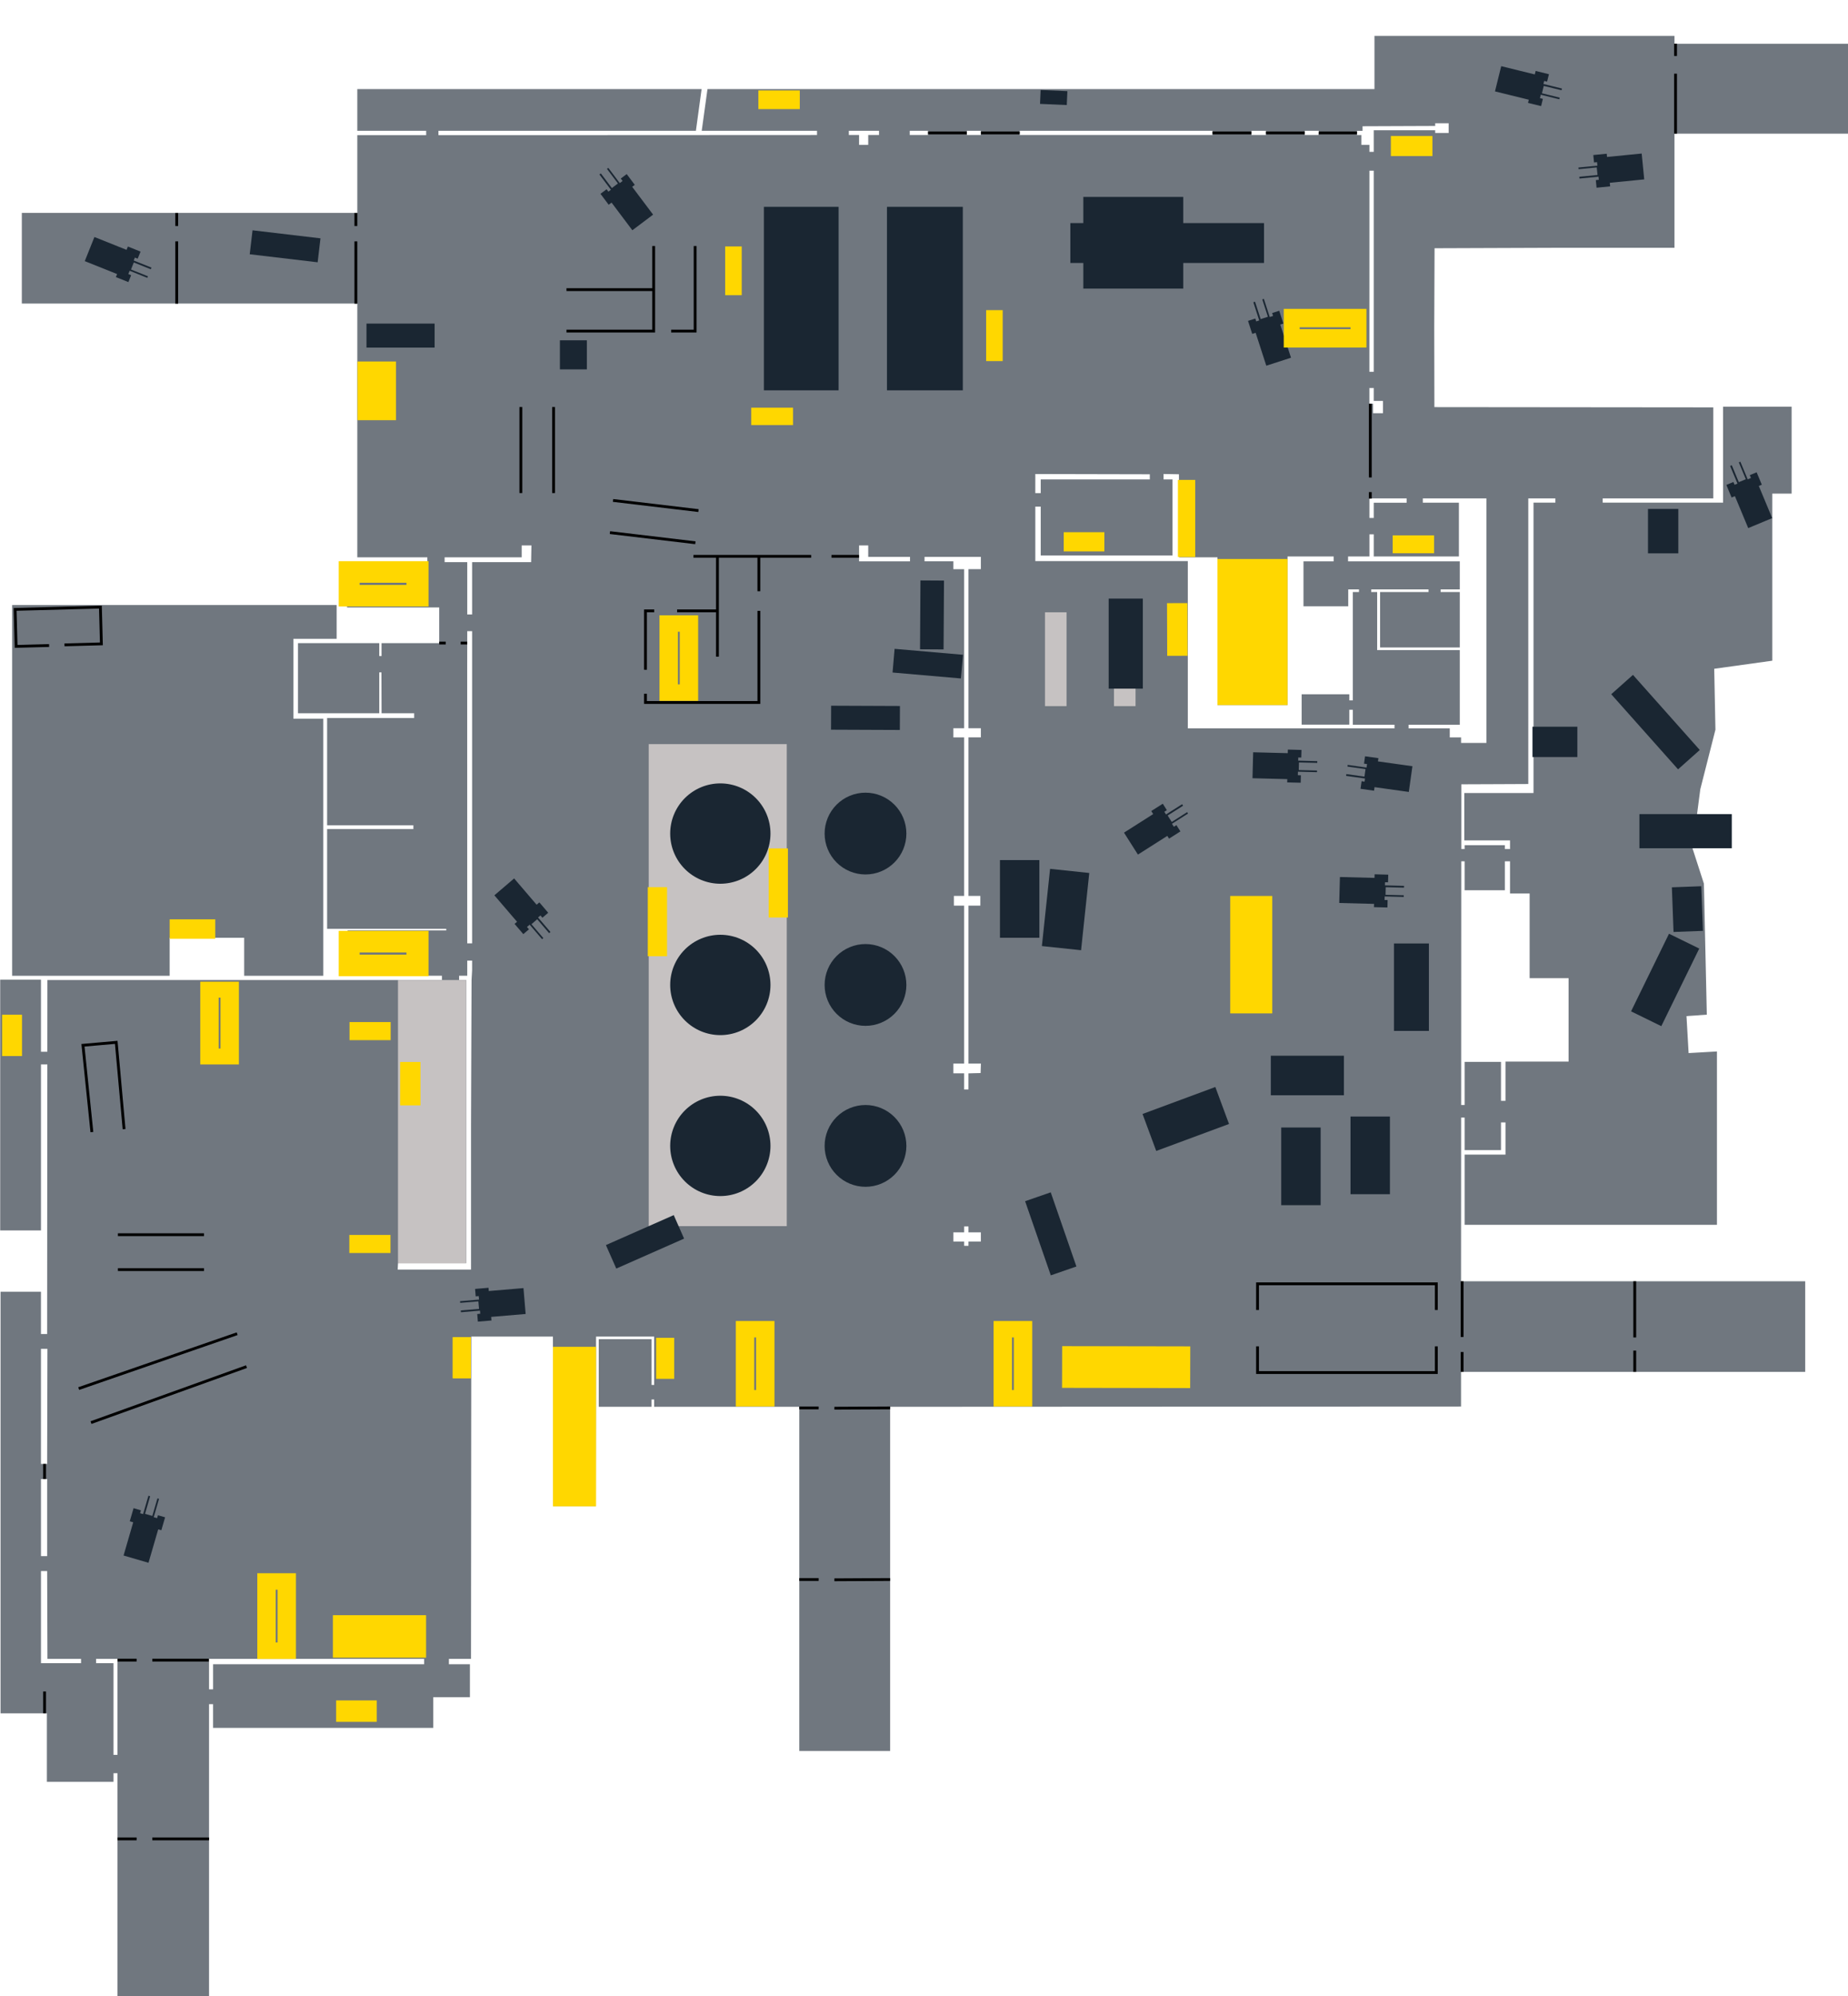 <svg xmlns="http://www.w3.org/2000/svg" xmlns:svg="http://www.w3.org/2000/svg" xmlns:xlink="http://www.w3.org/1999/xlink" xml:space="preserve" id="svg176" width="130.818" height="141.232" version="1.1" viewBox="0 0 130.818 141.232">
  <style id="style_common">
    .trees { fill:#144043 }
    .cement { fill:#c6c2c2 }
    .land { fill:#1f5054 }
    .rock { fill:#dcd5b6 }
    .water { fill:#4a6b96 }
    .wood { fill:#593700 }
    .tarmac { fill:#768089 }
    .gravel { fill:#946d3e }
    .building { fill:#1a2632 }
    .floor { fill:#70777f }
    .locked { fill:#37414c }
    .map_border { fill:none;stroke:#000;stroke-width:2 }
    .fence { fill:none;stroke:#c4e3c3;stroke-width:1 }
    .road_tarmac { fill:none;stroke:#888 }
    .road_gravel { fill:none;stroke:#946d3e }
    .road_small { stroke-width:5 }
    .road_medium { stroke-width:8 }
    .road_large { stroke-width:12 }
    .railroad { fill:none;stroke:#914833;stroke-dasharray:6;stroke-width:3 }
    .powerline { fill:none;stroke:#ffce00;stroke-width:2;stroke-miterlimit:10;stroke-dasharray:6,6 }
    .danger { fill:red;fill-opacity:.4;stroke:red;stroke-dasharray:4,2;stroke-width:2 }
    .danger_small { fill:red;fill-opacity:.4;stroke:red;stroke-dasharray:2,1;stroke-width:1 }
    .task { fill:#000 }
    .stairs { fill:#FFD700 }
    .shadow { filter:drop-shadow(0 0 2px #000) }
  </style>
  <style id="style_factory">
    .wall { fill:none;stroke:#000;stroke-width:0.2; }
  </style>
  <defs id="defs1">
    <path id="stair-1" d="M39.143 95.297V106.58h3.052V95.297Z"></path>
    <path id="stair-2" d="M30.162 114.287h-6.596v3.006h6.596Z"></path>
    <path id="stair-3" d="M23.794 120.316h2.874v1.517h-2.874Z"></path>
    <path id="stair-4" d="M28.325 75.143v3.071h1.44v-3.071Z"></path>
    <path id="stair-7" d="m75.189 95.25 9.07.016-.008 2.951-9.07-.016Z"></path>
    <path id="stair-8" d="M87.087 63.396v8.309h2.976v-8.309Z"></path>
    <path id="stair-220" d="M86.183 49.887V39.552h4.96V49.887Z"></path>
    <path id="stair-221" d="M98.587 39.146h2.931v-1.265h-2.931Z"></path>
    <path id="stair-222" d="M98.458 9.622v1.424H101.4V9.622Z"></path>
    <path id="stair-223" d="M45.857 62.773h1.362v4.886h-1.362Z"></path>
    <path id="stair-224" d="M54.414 60.033h1.362v4.886h-1.362Z"></path>
    <path id="stair-69" d="M18.214 111.316v6.069H20.95v-6.069Zm1.303 1.166h.131v3.735h-.131Z"></path>
    <path id="stair-96" d="M14.176 69.464v5.854h2.736v-5.854Zm1.303 1.125h.131v3.602h-.131Z"></path>
    <path id="stair-97" d="M52.088 93.471v6.046h2.736v-6.046Zm1.303 1.162h.131v3.72h-.131Z"></path>
    <path id="stair-100" d="M70.335 93.471v6.046h2.736v-6.046Zm1.303 1.162h.131v3.72h-.131Z"></path>
    <path id="stair-101" d="M96.729 21.854h-5.854V24.59h5.854Zm-1.125 1.303v.131h-3.602v-.131Z"></path>
    <path id="stair-129" d="M46.685 43.537v6.055h2.736v-6.055Zm1.303 1.164h.131v3.725h-.131Z"></path>
    <path id="stair-62" d="M28.031 29.732h-2.726v-4.155h2.726"></path>
    <path id="stair-127" d="M30.335 39.708h-6.357v3.205h6.357Zm-1.563 1.526v.153h-3.312v-.153Z"></path>
    <path id="stair-128" d="M30.335 65.867h-6.357v3.205h6.357Zm-1.563 1.526v.153H25.46v-.153Z"></path>
    <path id="stair-63" d="M24.729 87.381h2.914v1.279h-2.914"></path>
    <path id="stair-130" d="M24.742 72.319h2.914v1.279h-2.914"></path>
    <path id="stair-131" d="m84.053 42.674-1.441.003.013 3.727 1.44-.003Z"></path>
    <path id="stair-132" d="M83.383 39.415h1.225v-5.459h-1.225Z"></path>
    <path id="stair-140" d="M33.332 94.616h-1.279v2.904h1.279Z"></path>
    <path id="stair-141" d="M47.727 94.659h-1.279v2.904h1.279Z"></path>
    <path id="stair-155" d="M52.506 20.887v-3.448h-1.172v3.448Z"></path>
    <path id="stair-226" d="M70.98 25.549V21.945h-1.172v3.604Z"></path>
    <path id="stair-134" d="M92.297 42.948v5.854h3.141v-5.854Zm1.495 1.125h.15v3.602h-.15Z"></path>
    <path id="stair-135" d="M12.011 65.049h3.228v1.376h-3.228Z"></path>
    <path id="stair-136" d="M53.684 6.4h2.932v1.32h-2.932Z"></path>
    <path id="stair-138" d="M53.18 30.076h2.956v-1.229h-2.956Z"></path>
    <path id="stair-139" d="M78.177 37.657H75.299v1.357h2.878Z"></path>
    <path id="stair-143" d="M.148 74.724v-2.925H1.558v2.925Z"></path>
  </defs>
  
  <g id="Ground_Floor">
    <g id="Floor" class="floor">
      <path d="M97.297 2.541v3.762H50.082l-.408 2.953h8.162v.297l-16.424.008h-10.375v-.305h18.225l.404-2.953H25.293v2.953h4.875v.305h-4.875v5.504H1.545v6.412H25.293v17.957h4.959v.344h-5.684v3.203h6.523v2.527h-4.082v.912h-.16v-.912h-5.754v4.959h5.754v-2.893h.152l.01 2.893h2.307v.336h-6.162v7.592h6.106v.268h-6.106v7.057h8.432v.115h-6.98v3.205h6.676v.305H3.355l-.004 5.076h-.451v-5.104H.014v17.746H2.9v-11.748h.451l-.006 6.553-.008 12.523h-.438v-2.994H.039V121.23H3.318v4.846h4.717v-.611h.279v15.767h6.484v-20.65h.285v1.678h15.588v-2.174h2.594v-2.328h-1.488v-.381h1.565l.01-11.359.01-11.446h5.779l.01 6.028.01 5.961h3.014l.01-5.999.01-5.99h4.111v3.424h-.182v-3.242H42.385v4.787h3.738v-.516h.182v.516h10.275v24.353h6.432V99.541l20.318-.01 20.096-.01v-2.449h24.363v-6.414h-24.363l.006-11.58h.248v2.301h2.574V79.418h.318v2.279h-2.892v4.967h17.861V74.398l-2.006.115-.15-2.617 1.439-.102-.207-9.273-.802-2.481.548-4.197 1.071-4.213-.086-4.309 4.111-.572V34.926h1.367v-6.15h-4.851v6.789h-8.522v-.299h7.828v-6.441l-19.742-.019-.01-5.68.022-5.561 8.508-.031h8.476V9.457h12.283V3.096h-12.283v-.555Zm4.299 6.18h.953v.688h-.953v-.191h-4.35v1.527h-.305v-.496h-.572v-.695h-.31v-.297h.395v-.324l2.578-.01 2.565-.01Zm-41.508.535h2.137v.297h-.764v.695h-.648v-.695h-.725zm4.311 0h1.297v.297h-1.297zm4.045 0h.99v.297h-.99zm3.738 0H85.832v.297H72.182Zm16.404 0h1.031v.297h-1.031zm3.777 0h.996l-.024.297h-.973zm4.578 2.822h.305v14.23h-.307l.002-7.115zm-.002 15.375h.307v.916h.652v.869h-.701v-.674h-.258zm-14.572 6.086 1.088.019.01 3.023.01 2.852h2.709v10.453h4.959V39.375h3.266v.344h-2.137v3.178h3.168v-1.193h.76v.186h-.435v7.668h-.248v-.434h-3.375v2.148h3.375v-1.053h.248v1.062h2.951v.254H84.084v-11.834H73.289v-3.853h.383v3.455h9.33v-5.381h-.635zm-9.078.002 8.105.018v.363h-7.723v.971h-.383Zm23.652 1.725h2.633v.305H97.246v1.078h-.305zm3.778 0h4.502v17.301h-1.793v-.391h-.801v-.641h-2.914v-.254h3.623V45.998h-5.848v-4.109h-.422v-.186h4.057v.186h-3.428v3.926h5.641v-3.926h-1.356v-.186h1.356v-1.984h-7.908v-.344h1.514v-1.566h.305v1.566h6.027v-3.805h-2.554zm7.467 0h1.917v.299h-1.548v20.549h-4.899v3.35h3.237v.613h-.366v-.273h-2.847v.273h-.237l.002-4.582 2.567-.01 2.174-.01zm-71.256 3.328h.69l-.012.562-.01.621h-4.178v3.699h-.344v-3.699h-1.602v-.344h5.455zm23.883 0h.648v.81h2.957v.315h-3.605zm4.635.81h3.986v.869h-.877v11.254h.877v.648h-.877v11.217h.84v.688h-.84v11.178h.881l-.012.334-.01.334-.43.01-.43.012v1.141h-.305v-1.145h-.764v-.686h.764V64.08h-.725v-.688h.725V52.176h-.764v-.648h.764V40.273h-.764v-.555h-2.041zM.859 42.81V69.043H12.01v-2.688h5.275v2.688h5.601V50.85h-2.117v-5.648h3.062v-2.391ZM33.076 44.66h.344V66.75h-.344l-.002-3.004-.002-16.178zm70.365 16.283h.239v2.049h2.847v-2.049h.366v2.277h1.388v5.992h2.758v5.9h-4.467v2.779h-.318v-2.756h-2.574v3.053h-.246l.002-5.135zm-70.365 7.027h.344v.688l-.039.685-.037 10.244V89.832h-5.193l.012-.221.012-.229H33V69.344h-.5v-.305h.576zM68.252 86.779h.305v.42h.877v.648h-.877v.305h-.305v-.305h-.764v-.648h.764ZM2.9 95.439h.457l-.01 4.072-.01 4.072h-.438zm0 9.214h.438v5.455h-.438zm0 6.512h.438l.01 3.111.01 3.1h2.379v.305H2.9Zm3.9 6.211h1.514v6.791h-.279v-6.486H6.801Zm7.998 0h15.225v.381H15.084v1.775h-.285z"></path>
    </g>
    <g id="Ledge" class="cement">
      <path d="M45.923 52.65h9.771V86.759h-9.771z"></path>
      <path d="M78.858 43.325h1.526v6.638h-1.526z"></path>
      <path d="M73.974 43.325h1.526v6.638h-1.526z"></path>
      <path d="M33 69.344v20.039h-4.826V69.344Z"></path>
    </g>
    <g id="Obstacles" class="building">
      <path d="M25.943 22.897h4.823v1.698h-4.823z"></path>
      <path d="M62.787 14.633h5.37v12.986h-5.37z"></path>
      <path d="M39.635 24.079h1.908v2.058h-1.908z"></path>
      <path d="M70.786 60.857h2.79v5.496h-2.79z"></path>
      <path d="m74.334 61.476 2.774.294-.58 5.465-2.774-.294z"></path>
      <path d="m86.032 76.913.969 2.616-5.153 1.909-.969-2.616z"></path>
      <path d="M90.697 79.779h2.79v5.496h-2.79z"></path>
      <path d="M95.601 79.002h2.79v5.496h-2.79z"></path>
      <path d="M89.96 74.7h5.175v2.799h-5.175z"></path>
      <path d="M101.151 66.757h-2.474v6.187h2.474z"></path>
      <path d="m76.198 89.613-1.818-5.247-1.813.628 1.818 5.247z"></path>
      <path d="M48.426 87.64 43.626 89.76l-.734-1.662 4.801-2.12Z"></path>
      <path d="M73.666 6.369c.155.01 1.893.083 1.893.083l-.043.981-1.893-.083z"></path>
      <path d="m22.686 16.864-.2 1.695-4.809-.568.2-1.695z"></path>
      <path d="m58.828 51.63 4.87.02.007-1.696-4.87-.02z"></path>
      <path d="m68.168 46.33-4.84-.42-.145 1.676 4.84.42z"></path>
      <path d="m65.158 41.071-.03 4.87 1.667.01.03-4.87z"></path>
      <path d="M54.076 14.633h5.287v12.986h-5.287z"></path>
      <path d="m96.63 53.513-.072.521.213.029-.035.248-1.336-.188-.016.117 1.279.18-.074.533-1.283-.18-.018.125 1.34.188-.031.221-.211-.029-.076.535.957.135.035-.252 2.426.34.256-1.82-2.441-.342.033-.229z"></path>
      <path d="m98.215 64.211.013-.526-.215-.005.007-.25 1.349.035.002-.118-1.291-.034.013-.538 1.295.033.003-.126-1.353-.035.006-.223.213.005.015-.54-.966-.026-.006.254-2.449-.063-.048 1.838 2.464.064-.007.231z"></path>
      <path d="m92.075 55.384.013-.526-.215-.005.007-.25 1.349.035.002-.118-1.292-.034.013-.538 1.295.034.003-.126-1.353-.035.006-.223.213.005.015-.54-.966-.026-.006.254-2.449-.063-.048 1.837 2.464.064-.007.231z"></path>
      <path d="m83.56 58.828-.283-.444-.181.116-.134-.212 1.139-.724-.064-.099-1.09.693-.289-.454 1.093-.695-.068-.106-1.142.726-.119-.188.18-.115-.289-.457-.816.518.137.215-2.067 1.314.986 1.552 2.08-1.323.123.195z"></path>
      <path d="m33.63 91.201.045.524.214-.019.021.25-1.344.113.011.118 1.287-.108.046.536-1.291.109.011.126 1.348-.114.018.222-.212.018.044.539.963-.081-.022-.254 2.441-.206-.154-1.832-2.456.208-.018-.23z"></path>
      <path d="m11.687 107.36-.506-.146-.059.206-.24-.07.377-1.296-.114-.032-.361 1.241-.517-.15.361-1.244-.121-.036-.377 1.299-.214-.062.059-.205-.519-.152-.27.928.244.071-.683 2.352 1.765.514.688-2.367.221.065z"></path>
      <path d="m112.787 10.971.053.524.214-.022.024.249-1.343.132.013.117 1.285-.126.054.536-1.289.127.012.126 1.347-.133.021.222-.212.021.053.538.961-.095-.024-.253 2.437-.241-.18-1.829-2.454.243-.021-.23z"></path>
      <path d="m109.094 7.507.125-.511-.209-.051.06-.243 1.31.323.027-.115-1.254-.309.128-.523 1.258.31.03-.123-1.313-.323.053-.216.207.051.131-.525-.939-.232-.061.247-2.378-.585-.441 1.785 2.394.589-.056.224z"></path>
      <path d="M78.481 42.354H80.9v6.374h-2.419z"></path>
      <path d="m37.045 66.097.399-.343-.14-.163.191-.163.877 1.025.089-.078-.84-.981.408-.351.843.984.096-.082-.88-1.027.17-.145.139.162.411-.351-.628-.735-.193.166-1.593-1.86-1.397 1.195 1.604 1.872-.176.149z"></path>
      <path d="m9.089 19.96.195-.489-.2-.079.093-.233 1.252.501.043-.11-1.199-.48.199-.5 1.203.481.047-.117-1.256-.502.083-.207.198.079.202-.501-.897-.36-.094.236-2.274-.909-.683 1.706 2.289.915-.087.214z"></path>
      <path d="m44.364 12.317-.42.317.129.171-.2.15-.812-1.078-.094.072.777 1.033-.43.324-.779-1.035-.102.075.814 1.081-.178.134-.129-.17-.433.324.581.773.203-.153 1.473 1.957 1.469-1.105-1.482-1.969.185-.138z"></path>
      <path d="m90.555 21.987-.5.163.066.204-.238.077-.416-1.284-.112.037.398 1.23-.512.166-.399-1.232-.12.038.417 1.287-.212.069-.066-.203-.515.166.297.92.242-.078.755 2.33 1.749-.566-.76-2.345.22-.071z"></path>
      <path d="m124.35 33.418-.485.203.083.198-.232.096-.518-1.246-.109.046.496 1.193-.497.207-.498-1.196-.116.048.52 1.249-.206.085-.082-.197-.499.207.37.892.235-.098.942 2.261 1.697-.706-.948-2.276.214-.088z"></path>
      <path d="m115.461 71.56 2.686-5.491 2.141 1.048-2.686 5.491z"></path>
      <path d="M116.052 57.604h6.539v2.416h-6.539z"></path>
      <path d="M108.483 51.42h3.176v2.146h-3.176z"></path>
      <path d="m114.058 49.122 1.538-1.369 4.729 5.314-1.537 1.369z"></path>
      <path d="M116.66 39.154v-3.143h2.146v3.143z"></path>
      <path d="m118.35 62.784.118 3.159 2.082-.078-.118-3.159z"></path>
    </g>
    <g id="Stairs" class="stairs">
      <g id="Stairs-down">
        <use xlink:href="#stair-1"></use>
        <use xlink:href="#stair-2"></use>
        <use xlink:href="#stair-3"></use>
        <use xlink:href="#stair-4"></use>
        <use xlink:href="#stair-7"></use>
        <use xlink:href="#stair-8"></use>
        <use xlink:href="#stair-220"></use>
        <use xlink:href="#stair-221"></use>
        <use xlink:href="#stair-222"></use>
        <use xlink:href="#stair-223"></use>
        <use xlink:href="#stair-224"></use>
        <use xlink:href="#stair-136"></use>
        <use xlink:href="#stair-140"></use>
        <use xlink:href="#stair-138"></use>
        <use xlink:href="#stair-139"></use>
        <use xlink:href="#stair-143"></use>
      </g>
      <g id="Stairs-up">
        <use xlink:href="#stair-69"></use>
        <use xlink:href="#stair-96"></use>
        <use xlink:href="#stair-97"></use>
        <use xlink:href="#stair-100"></use>
        <use xlink:href="#stair-101"></use>
        <use xlink:href="#stair-129"></use>
        <use xlink:href="#stair-62"></use>
        <use xlink:href="#stair-127"></use>
        <use xlink:href="#stair-128"></use>
        <use xlink:href="#stair-63"></use>
        <use xlink:href="#stair-130"></use>
        <use xlink:href="#stair-131"></use>
        <use xlink:href="#stair-132"></use>
        <use xlink:href="#stair-140"></use>
        <use xlink:href="#stair-141"></use>
        <use xlink:href="#stair-155"></use>
        <use xlink:href="#stair-226"></use>
        <use xlink:href="#stair-135"></use>
      </g>
    </g>
    <g id="Wall" class="building wall">
      <path d="M24.241 39.365"></path>
      <path d="M37.668 39.365"></path>
      <path d="m6.505 80.103-.632-6.142 2.356-.207.555 6.141"></path>
      <path d="M8.347 87.364h6.095"></path>
      <path d="M8.347 89.833h6.095"></path>
      <path d="m5.571 98.252 11.217-3.882"></path>
      <path d="m6.442 100.659 11.007-3.96"></path>
      <path d="M36.871 34.887v-6.087"></path>
      <path d="M39.186 34.887v-6.087"></path>
      <path d="M40.101 23.426h6.173v-6.019"></path>
      <path d="M40.101 20.493h6.173"></path>
      <path d="M47.51 23.426h1.698v-6.019"></path>
      <path d="M97.002 28.565v5.218"></path>
      <path d="M97.002 34.819v.463"></path>
      <path d="M8.317 130.115h1.354"></path>
      <path d="M10.784 130.115h4.016"></path>
      <path d="M118.61 9.457V5.214"></path>
      <path d="M3.156 119.686v1.543"></path>
      <path d="M59.065 99.64 63.011 99.62"></path>
      <path d="M57.951 99.62H56.581"></path>
      <path d="M103.501 95.665v1.407"></path>
      <path d="M103.501 90.658v3.943"></path>
      <path d="M115.722 94.634v-3.976"></path>
      <path d="M115.722 95.565v1.508"></path>
      <path d="M25.192 21.487v-4.408"></path>
      <path d="M25.192 15.991v-.926"></path>
      <path d="M12.511 17.079v4.408"></path>
      <path d="M12.511 15.991v-.926"></path>
      <path d="M57.423 39.365H49.089"></path>
      <path d="M58.859 39.365h1.952"></path>
      <path d="m43.176 37.686 6.048.718"></path>
      <path d="m49.445 36.128-6.048-.718"></path>
      <path d="M32.611 45.501h.463"></path>
      <path d="M31.555 45.501h-.463"></path>
      <path d="M46.311 43.223h-.617v4.167"></path>
      <path d="M45.694 49.088v.617h8.026v-6.482"></path>
      <path d="M53.719 41.834v-2.469"></path>
      <path d="M50.787 46.464v-7.1"></path>
      <path d="M47.931 43.223h2.778"></path>
      <path d="M118.61 3.96V3.093"></path>
      <path d="M89.02 92.691v-1.852h12.656v1.852"></path>
      <path d="M101.676 95.265v1.852H89.02v-1.852"></path>
      <path d="M3.156 104.654v-1.069"></path>
      <path d="M8.322 117.465h1.348"></path>
      <path d="M10.784 117.465h3.998"></path>
      <path d="M65.696 9.404h2.747"></path>
      <path d="M69.434 9.404h2.747"></path>
      <path d="M85.832 9.404h2.754"></path>
      <path d="M89.617 9.404h2.747"></path>
      <path d="M93.348 9.404h2.71"></path>
      <path d="m3.476 45.675-2.336.062-.07-2.619 6.038-.161.069 2.602-2.612.07"></path>
      <path d="M56.58 111.761h1.371"></path>
      <path d="m59.065 111.782 3.947-.021"></path>
    </g>
    <g id="Building" class="building">
      <path d="M54.542 81.081c0 .942-.374 1.844-1.04 2.51-.666.666-1.569 1.04-2.51 1.04-.941 0-1.844-.374-2.51-1.04-.666-.666-1.04-1.569-1.04-2.51 0-.941.374-1.844 1.04-2.51.666-.666 1.569-1.04 2.51-1.04.942 0 1.844.374 2.51 1.04.666.666 1.04 1.569 1.04 2.51z"></path>
      <path d="M54.542 58.981c0 .941-.374 1.844-1.04 2.51-.666.666-1.569 1.04-2.51 1.04-.941 0-1.844-.374-2.51-1.04-.666-.666-1.04-1.569-1.04-2.51 0-.942.374-1.844 1.04-2.51.666-.666 1.569-1.04 2.51-1.04.942 0 1.844.374 2.51 1.04.666.666 1.04 1.569 1.04 2.51z"></path>
      <path d="M54.542 69.692c0 .942-.374 1.844-1.04 2.51-.666.666-1.569 1.04-2.51 1.04-.941 0-1.844-.374-2.51-1.04-.666-.666-1.04-1.569-1.04-2.51 0-.941.374-1.844 1.04-2.51.666-.666 1.569-1.04 2.51-1.04.942 0 1.844.374 2.51 1.04.666.666 1.04 1.569 1.04 2.51z"></path>
      <path d="M64.162 58.981c0 .767-.305 1.504-.848 2.046-.543.543-1.279.848-2.046.848-.767 0-1.504-.305-2.046-.848s-.848-1.279-.848-2.046c0-.767.305-1.504.848-2.046.543-.543 1.279-.848 2.046-.848.767 0 1.504.305 2.046.848.543.543.848 1.279.848 2.046z"></path>
      <path d="M64.162 81.081c0 .767-.305 1.504-.848 2.046-.543.543-1.279.848-2.046.848-.767 0-1.504-.305-2.046-.848-.543-.543-.848-1.279-.848-2.046 0-.767.305-1.504.848-2.046.543-.543 1.279-.848 2.046-.848.767 0 1.504.305 2.046.848.543.543.848 1.279.848 2.046z"></path>
      <path d="M64.162 69.692c0 .767-.305 1.504-.848 2.046s-1.279.848-2.046.848c-.767 0-1.504-.305-2.046-.848s-.848-1.279-.848-2.046c0-.767.305-1.504.848-2.046.543-.543 1.279-.848 2.046-.848.767 0 1.504.305 2.046.848.543.543.848 1.279.848 2.046z"></path>
      <path d="M76.687 13.934v1.851h-.918v2.822h.918v1.814h7.074v-1.814h5.717v-2.822h-5.717v-1.851z"></path>
    </g>
  </g>
  
  
</svg>